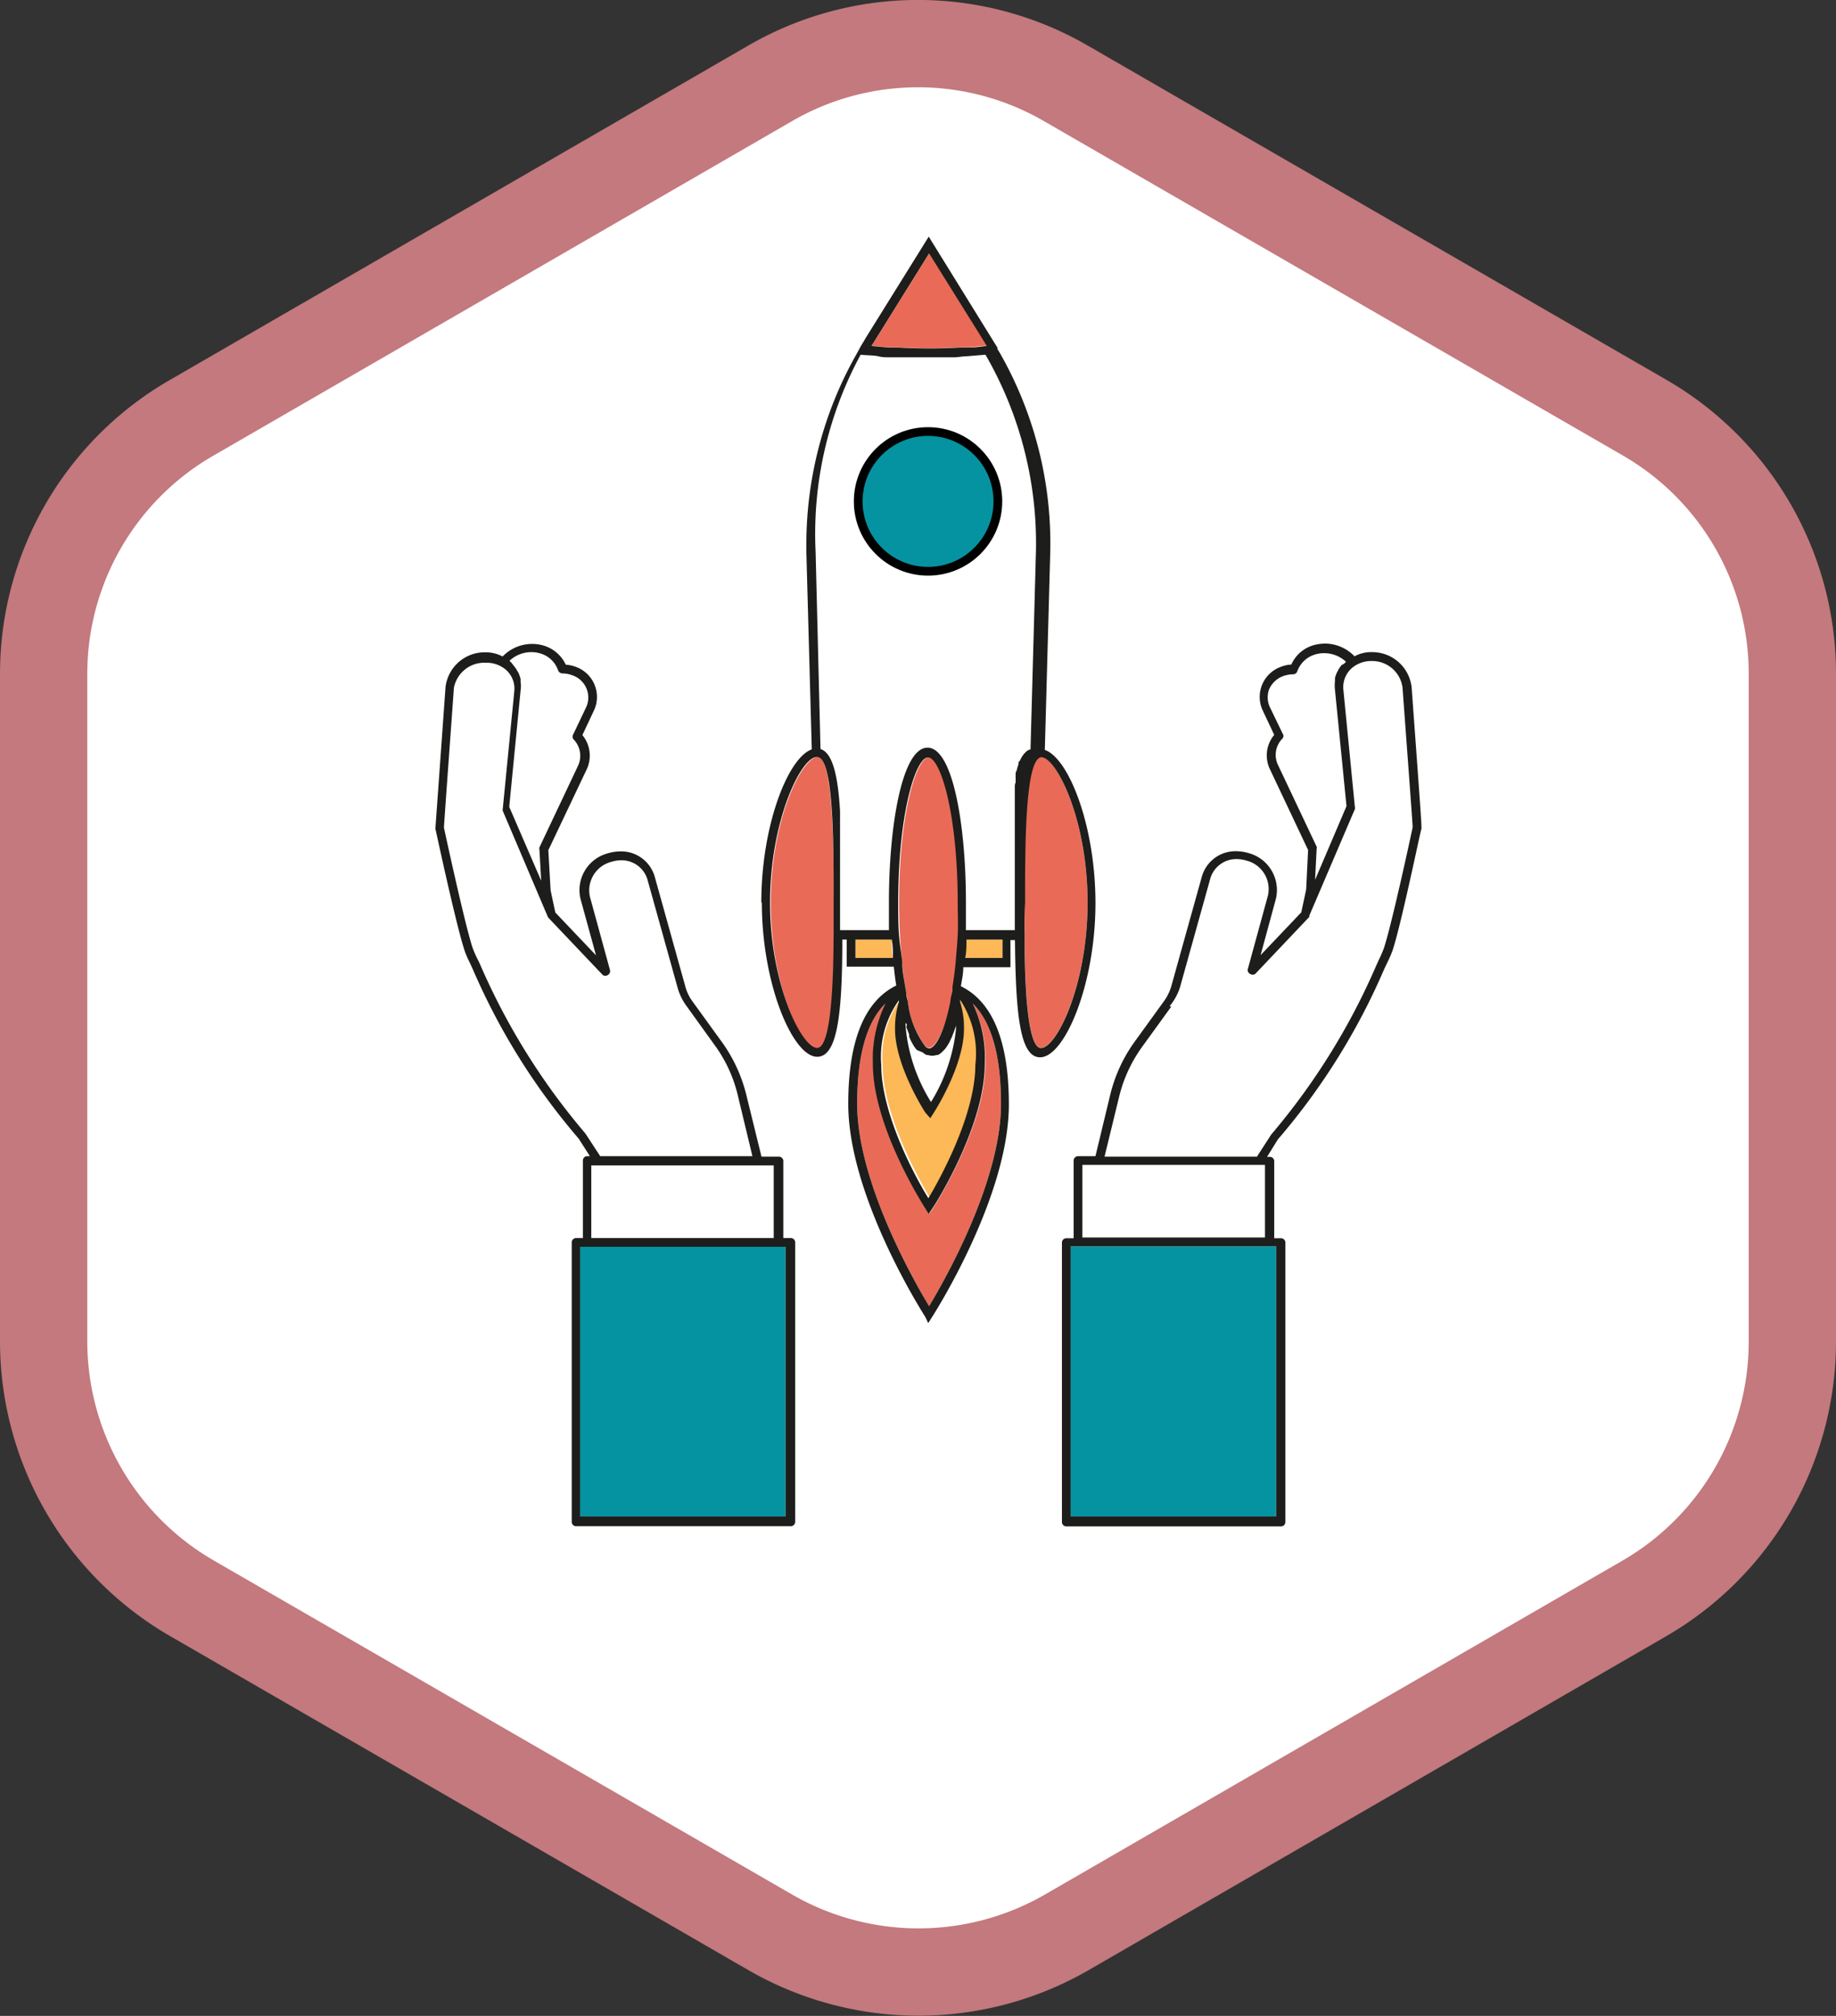 <svg id="Слой_1" data-name="Слой 1" xmlns="http://www.w3.org/2000/svg" viewBox="0 0 105.17 115.43"><rect x="0" y="0" width="105.17" height="115.43" fill="#333333" stroke="none"/><defs><style>.cls-1{fill:#fff;stroke:#c3797d;stroke-width:5px;}.cls-1,.cls-6{stroke-miterlimit:10;}.cls-2,.cls-6{fill:#0593a1;}.cls-3{fill:#e96b57;}.cls-4{fill:#fdb857;}.cls-5{fill:#1d1d1b;}.cls-6{stroke:#000;stroke-width:0.5px;}</style></defs><title>ракета</title><path class="cls-1" d="M94.2,23.91,61.05,4.77a16.9,16.9,0,0,0-16.93,0L11,23.91A16.92,16.92,0,0,0,2.5,38.58V76.85A17,17,0,0,0,11,91.52l33.15,19.14a17,17,0,0,0,16.93,0L94.2,91.52a17,17,0,0,0,8.47-14.67V38.58A16.92,16.92,0,0,0,94.2,23.91Z"/><polygon class="cls-2" points="73.1 71.36 73.1 86.83 61.33 86.83 61.33 71.36 61.75 71.36 72.71 71.36 73.1 71.36"/><path class="cls-3" d="M59.64,43.36c.89,0,2.66,3.63,2.66,8.32S60.52,60,59.63,60s-.93-4.69-.94-6.46c0-.6,0-1.23,0-1.87v-.63c0-3.25.06-7.6.92-7.7Z"/><path class="cls-4" d="M57.43,53.8v1.05H55.29c0-.34.05-.69.07-1.05Z"/><path class="cls-3" d="M55.72,57.46c1.07,1.06,1.62,3,1.62,5.75,0,4.45-3.25,10.14-4.12,11.58-.87-1.44-4.12-7.13-4.12-11.58q0-4.16,1.62-5.75a7.2,7.2,0,0,0-.7,3.47c0,3.57,2.87,8.07,3,8.26l.21.32.21-.32c.12-.19,3-4.69,3-8.26A7.21,7.21,0,0,0,55.72,57.46Z"/><path class="cls-3" d="M56.4,19.58l.13.22c-.34,0-.68.07-1,.09l-.51,0a30,30,0,0,1-3.55,0l-.54,0-1-.09s0,0,0,0l3.3-5.3Z"/><path class="cls-4" d="M55,57.25a5.61,5.61,0,0,1,.95,3.68c0,2.87-2,6.52-2.69,7.64-.67-1.12-2.7-4.77-2.7-7.64a5.58,5.58,0,0,1,1-3.68.5.5,0,0,1,0,.12,5,5,0,0,0-.22,1.55c0,2.08,1.66,4.67,1.73,4.78l.21.33.21-.33c.07-.11,1.72-2.7,1.72-4.78a4.73,4.73,0,0,0-.22-1.54Z"/><path class="cls-3" d="M54.92,51.68c0,.61,0,1.23,0,1.86s-.07,1.05-.12,1.54-.11,1-.18,1.41l0,.23c0,.21-.08.42-.12.61C54,59.45,53.47,60,53.22,60a.34.34,0,0,1-.23-.12,5.27,5.27,0,0,1-1-2.57h0c0-.15-.06-.31-.09-.49h0l-.06-.35c-.07-.45-.13-.91-.17-1.38s-.09-1-.12-1.54-.05-1.25-.05-1.86c0-5.16,1-8.33,1.71-8.33S54.92,46.52,54.92,51.68Z"/><path class="cls-4" d="M51.08,53.8c0,.36,0,.71.07,1.05H49V53.8Z"/><path class="cls-3" d="M47.76,51.68c0,.64,0,1.27,0,1.87,0,1.77,0,6.46-.94,6.46s-2.67-3.6-2.67-8.33,1.77-8.29,2.67-8.33S47.76,48.37,47.76,51.68Z"/><polygon class="cls-2" points="45 71.36 45 86.83 33.23 86.83 33.23 71.36 33.62 71.36 44.57 71.36 45 71.36"/><path class="cls-5" d="M73.1,71.36H61.33V86.83H73.1Zm-.34-30.83L73.47,42a.23.23,0,0,1,0,.28,1.33,1.33,0,0,0-.25,1.55l2.2,4.65a.16.16,0,0,1,0,.12l-.09,1.78,1.8-4.22-.66-6.66a2.19,2.19,0,0,1,0-.51c0-.06,0-.11,0-.16a1.73,1.73,0,0,1,.11-.32l.09-.17a2.4,2.4,0,0,1,.18-.26L77,38l.1-.11a1.84,1.84,0,0,0-1.63-.45,1.56,1.56,0,0,0-1.16,1,.25.25,0,0,1-.23.17h0a1.7,1.7,0,0,0-.57.1,1.41,1.41,0,0,0-.82.78A1.34,1.34,0,0,0,72.76,40.53ZM72.09,66.7H62v4.16H72.46V66.7ZM65,59.64l1.68-2.32a2.8,2.8,0,0,0,.42-.87l1.74-6.24a2,2,0,0,1,2-1.47,2.38,2.38,0,0,1,.65.1,2.19,2.19,0,0,1,1.6,2.61l-.88,3.24,2.33-2.45.28-1.31.11-2.26-2.17-4.59a1.83,1.83,0,0,1,.23-2l-.64-1.36a1.83,1.83,0,0,1,1-2.53,2,2,0,0,1,.62-.14,2,2,0,0,1,1.41-1.14,2.7,2.7,0,0,1,.54-.06,2.36,2.36,0,0,1,1.67.73,2,2,0,0,1,.87-.24h.13a2.27,2.27,0,0,1,2.27,2c.59,8.08.59,8.08.55,8.16s-1.11,5.26-1.62,6.86a6.21,6.21,0,0,1-.32.75l-.18.38a37.84,37.84,0,0,1-6.09,9.75l-.62,1h.16a.25.25,0,0,1,.25.25v4.41h.39a.25.25,0,0,1,.25.25v16a.25.25,0,0,1-.25.25H61.08a.25.25,0,0,1-.25-.25v-16a.25.25,0,0,1,.25-.25h.42V66.45a.26.26,0,0,1,.25-.25h1l.85-3.53A8.7,8.7,0,0,1,65,59.64Zm2.09-2-1.68,2.32a8.18,8.18,0,0,0-1.31,2.86l-.83,3.41H72l.82-1.27a38.47,38.47,0,0,0,6-9.64l.18-.4a5.72,5.72,0,0,0,.29-.68c.5-1.58,1.62-6.81,1.63-6.87s-.38-5.26-.58-8a1.75,1.75,0,0,0-1.77-1.52h-.07a1.7,1.7,0,0,0-.85.25,1.45,1.45,0,0,0-.7,1.38l.66,6.73a.25.25,0,0,1,0,.12L75,52.43l0,.07-3.09,3.26a.26.26,0,0,1-.31,0,.24.24,0,0,1-.12-.28l1.15-4.2a1.68,1.68,0,0,0-1.22-2,2,2,0,0,0-.55-.09,1.55,1.55,0,0,0-1.53,1.11l-1.74,6.24A3.21,3.21,0,0,1,67,57.61Z"/><path class="cls-5" d="M58.69,53.55c0,1.77.05,6.46.94,6.46s2.67-3.6,2.67-8.33-1.77-8.3-2.66-8.32h0c-.86.1-.92,4.45-.92,7.7v.63C58.68,52.32,58.68,53,58.69,53.55Zm-3.33.25c0,.36,0,.71-.07,1.05h2.14V53.8Zm-2.84,6.32-.06-.07a1.84,1.84,0,0,1-.2-.31v0a2.22,2.22,0,0,1-.18-.38.5.5,0,0,1,0-.13c-.05-.11-.09-.23-.14-.36s0-.1,0-.15,0-.09-.05-.13,0,.23,0,.35a9.77,9.77,0,0,0,1.44,4.16,9.91,9.91,0,0,0,1.43-4.16c0-.12,0-.23,0-.34a.49.49,0,0,1,0,.11.84.84,0,0,1-.05.17,2.84,2.84,0,0,1-.13.35.78.78,0,0,1-.05.14c-.06.12-.11.24-.17.35s0,0,0,0a2.79,2.79,0,0,1-.2.31l-.06.07-.16.16-.07.06a.65.65,0,0,1-.16.09l-.07,0a.74.74,0,0,1-.48,0l-.07,0a.65.65,0,0,1-.16-.09l-.08-.06Zm-.84-5c0,.47.1.93.17,1.38l.06.35h0c0,.18.06.34.09.49h0a5.27,5.27,0,0,0,1,2.57.34.34,0,0,0,.23.12c.25,0,.78-.56,1.21-2.68,0-.19.08-.4.12-.61l0-.23c.07-.46.14-.93.18-1.41s.09-1,.12-1.54,0-1.25,0-1.86c0-5.16-1-8.33-1.7-8.33s-1.71,3.17-1.71,8.33c0,.61,0,1.24.05,1.86S51.63,54.59,51.68,55.08Zm-.2,2.17a5.58,5.58,0,0,0-1,3.68c0,2.87,2,6.52,2.7,7.64.67-1.12,2.69-4.77,2.69-7.64A5.61,5.61,0,0,0,55,57.25l0,.13a4.73,4.73,0,0,1,.22,1.54c0,2.08-1.65,4.67-1.72,4.78l-.21.33L53,63.7c-.07-.11-1.73-2.7-1.73-4.78a5,5,0,0,1,.22-1.55A.5.5,0,0,0,51.48,57.25Zm1.74-42.78-3.3,5.3s0,0,0,0l1,.09.54,0a30,30,0,0,0,3.55,0l.51,0c.34,0,.68-.06,1-.09l-.13-.22ZM49,54.85h2.15c0-.34,0-.69-.07-1.05H49Zm1.72,2.61q-1.62,1.59-1.62,5.75c0,4.45,3.25,10.14,4.12,11.58.87-1.44,4.12-7.13,4.12-11.58,0-2.77-.55-4.69-1.62-5.75a7.21,7.21,0,0,1,.69,3.47c0,3.57-2.86,8.07-3,8.26l-.21.32L53,69.19c-.12-.19-3-4.69-3-8.26A7.2,7.2,0,0,1,50.72,57.46ZM47,42.89c.68.21,1,1.48,1.12,3.56,0,0,0,0,0,0,0,.2,0,.42,0,.64a.34.34,0,0,0,0,.1c0,.21,0,.41,0,.63V48c0,.2,0,.41,0,.62v.23c0,.2,0,.4,0,.61v.28c0,.19,0,.39,0,.59v1.31c0,.56,0,1.1,0,1.62h2.8c0-.54,0-1.08,0-1.62,0-4.39.76-8.83,2.21-8.83s2.2,4.44,2.2,8.83q0,.8,0,1.62h2.8c0-.52,0-1.06,0-1.62V50.42c0-.22,0-.43,0-.63v-.34c0-.18,0-.37,0-.54v-.33c0-.17,0-.34,0-.5s0-.21,0-.31,0-.31,0-.46,0-.2,0-.3l0-.42c0-.09,0-.18,0-.28s0-.25,0-.37l0-.27,0-.33,0-.24c0-.1,0-.2.05-.3a1.55,1.55,0,0,1,0-.21,2.56,2.56,0,0,1,0-.27c0-.06,0-.12.05-.18l.06-.23a1,1,0,0,0,.05-.16c0-.07,0-.13.08-.19l.06-.13.09-.15a.61.61,0,0,0,.07-.1l.11-.11.07-.07.15-.08.06,0,.31-11.29a21.58,21.58,0,0,0-2.89-11.32l-1.07.09c-.23,0-.46.05-.69.06-.44,0-.87,0-1.31,0l-.53,0-.56,0c-.43,0-.85,0-1.28,0-.24,0-.47,0-.71-.06s-.7-.05-1-.09A21.5,21.5,0,0,0,46.72,31.6Zm-.22.46c-.9,0-2.67,3.66-2.67,8.33S45.92,60,46.81,60s.93-4.69.94-6.46c0-.6,0-1.23,0-1.87C47.76,48.37,47.76,43.35,46.81,43.35Zm-3.17,8.33c0-4.42,1.53-8.3,2.89-8.77l-.31-11.3c0-.18,0-.36,0-.54A22.1,22.1,0,0,1,49.1,20.21l.16-.3,0,0,.08-.14.14-.23.11-.19,3.61-5.8,3.85,6.22h0l.09.14a.2.2,0,0,0,0,.08l.15.25h0a22,22,0,0,1,2.87,11.4l-.31,11.3c1.37.47,2.9,4.34,2.9,8.77,0,4.67-1.77,8.83-3.17,8.83-1.14,0-1.4-2.36-1.44-6.71h-.26v1.55h-2.7c0,.37-.08.73-.14,1.09,1.82.89,2.75,3.15,2.75,6.77,0,5.26-4.23,11.91-4.41,12.19l-.21.33L53,75.4c-.18-.28-4.41-6.93-4.41-12.19,0-3.62.93-5.89,2.75-6.78-.06-.35-.1-.71-.14-1.08H48.5V53.8h-.25c0,4.35-.3,6.71-1.44,6.71C45.41,60.51,43.64,56.35,43.64,51.68Z"/><path class="cls-5" d="M29.43,38.12a1.51,1.51,0,0,1,.18.26l.1.17a3,3,0,0,1,.11.32c0,.05,0,.1,0,.16a1.75,1.75,0,0,1,0,.51l-.65,6.66L31,50.43l-.1-1.79a.21.21,0,0,1,0-.12l2.2-4.65a1.35,1.35,0,0,0-.26-1.55.26.26,0,0,1,0-.28l.72-1.51a1.34,1.34,0,0,0-.74-1.85,1.63,1.63,0,0,0-.59-.12.28.28,0,0,1-.26-.17,1.52,1.52,0,0,0-1.12-1,1.65,1.65,0,0,0-.42-.05,1.83,1.83,0,0,0-1.24.49.52.52,0,0,0,.1.11ZM26,39.39c-.19,2.66-.56,7.72-.57,8,.16.74,1.16,5.35,1.62,6.82a5.72,5.72,0,0,0,.29.68c.07.13.13.26.19.4a38.47,38.47,0,0,0,6,9.61l.85,1.3H43.1l-.82-3.41A8,8,0,0,0,41,59.93l-1.67-2.32a3.23,3.23,0,0,1-.5-1l-1.74-6.24a1.54,1.54,0,0,0-1.52-1.11,1.82,1.82,0,0,0-.52.08,1.69,1.69,0,0,0-1.26,2l1.15,4.2a.25.25,0,0,1-.11.28.25.25,0,0,1-.31,0l-3.07-3.23,0,0s0,0-.06-.07l-2.59-6.09a.25.25,0,0,1,0-.12l.66-6.73a1.43,1.43,0,0,0-.69-1.38,1.67,1.67,0,0,0-.81-.25h-.11A1.77,1.77,0,0,0,26,39.39Zm19,32H33.23V86.83H45Zm-.68-4.66H33.87v4.16H44.32Zm-.7-.5h1a.25.25,0,0,1,.25.25v4.41h.43a.25.25,0,0,1,.25.25v16a.25.25,0,0,1-.25.25H33a.25.25,0,0,1-.25-.25v-16a.25.25,0,0,1,.25-.25h.39V66.45a.25.25,0,0,1,.25-.25h.15l-.64-1a37.75,37.75,0,0,1-6.07-9.71l-.18-.39a4.73,4.73,0,0,1-.31-.74c-.51-1.6-1.6-6.7-1.65-6.91,0,0,0,0,.58-8.1a2.26,2.26,0,0,1,2.27-2h.09a2.08,2.08,0,0,1,.91.24,2.35,2.35,0,0,1,2.17-.67,2.05,2.05,0,0,1,1.45,1.14,2,2,0,0,1,.59.13,1.83,1.83,0,0,1,1,2.54l-.64,1.36a1.85,1.85,0,0,1,.23,2l-2.18,4.59.13,2.3.27,1.27,2.33,2.45-.89-3.24a2.18,2.18,0,0,1,1.57-2.6,2.53,2.53,0,0,1,.69-.11,2,2,0,0,1,2,1.47l1.74,6.24a2.57,2.57,0,0,0,.41.87l1.68,2.32a8.73,8.73,0,0,1,1.4,3Z"/><circle class="cls-6" cx="53.16" cy="28.71" r="4"/></svg>
